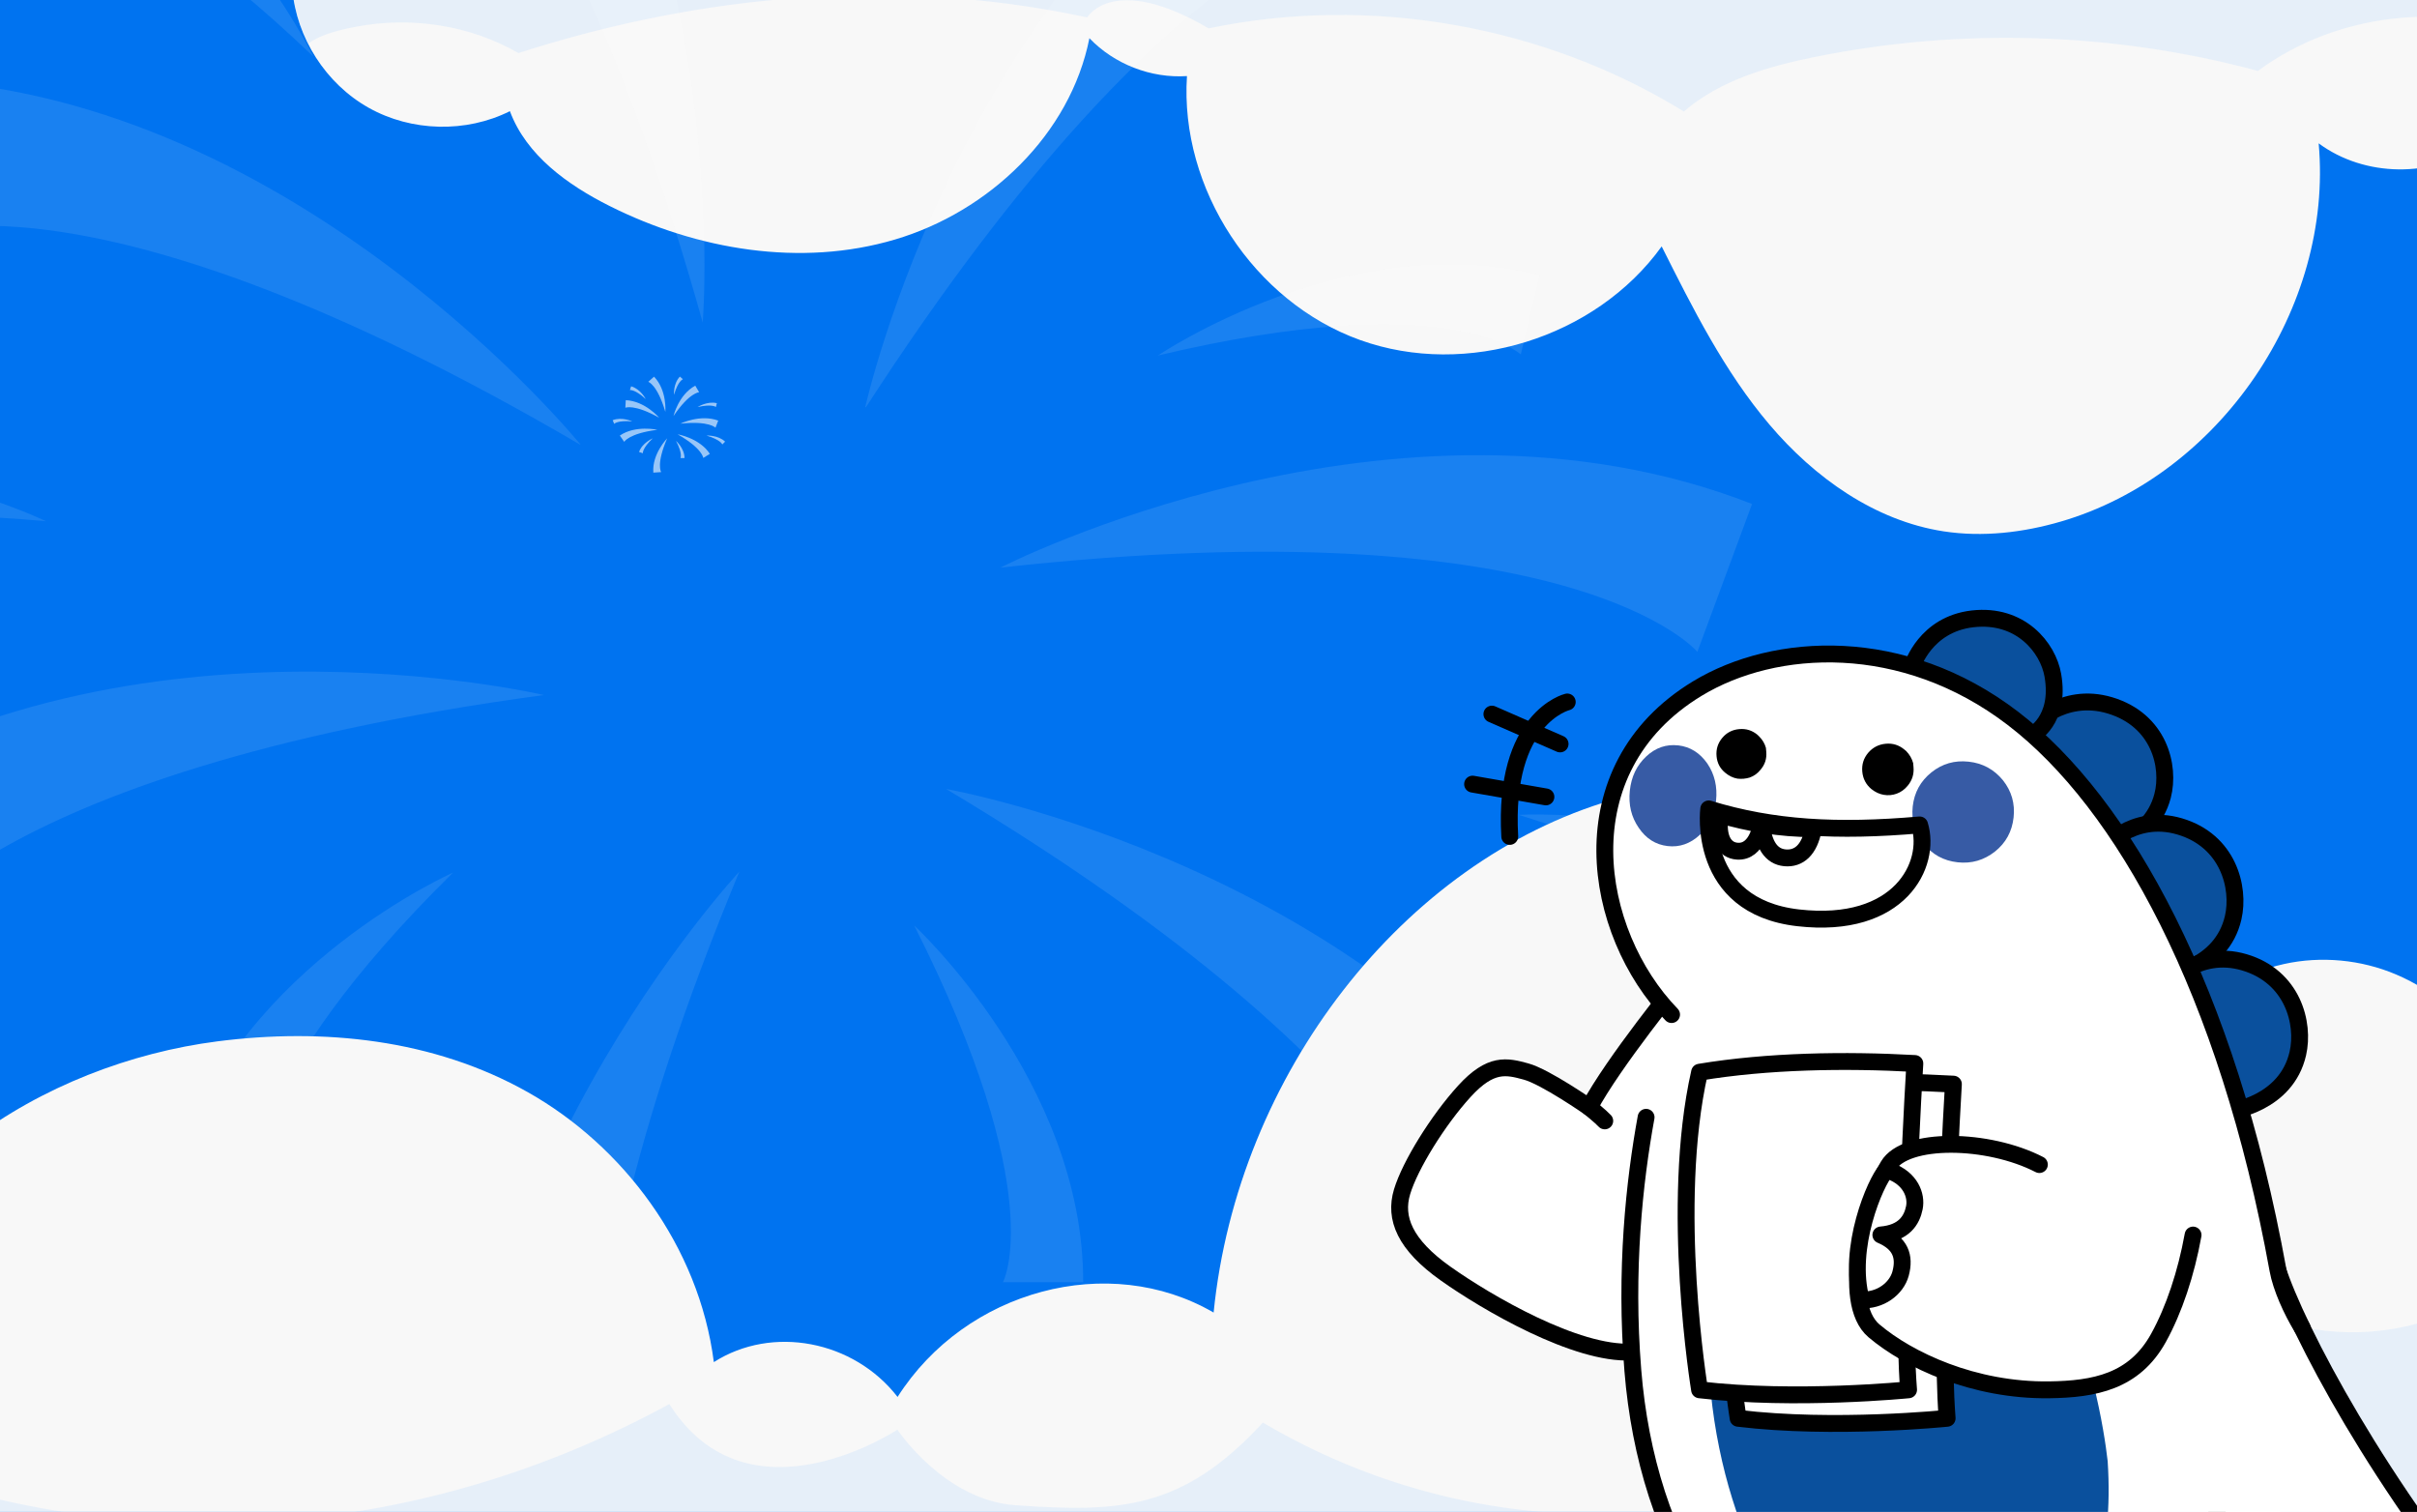 <svg width="430" height="269" viewBox="0 0 430 269" fill="none" xmlns="http://www.w3.org/2000/svg">
<g clip-path="url(#clip0_5847_27711)">
<rect width="430" height="269" fill="#0073F0"/>
<path d="M441.039 25.841C432.724 31.696 420.677 31.551 412.506 25.504C415.16 54.809 394.862 84.58 366.619 92.799C359.879 94.761 352.738 95.598 345.79 94.536C333.55 92.654 322.806 84.982 314.796 75.541C306.786 66.1 301.173 54.905 295.624 43.84C283.883 60.149 260.883 67.29 241.984 60.502C223.069 53.715 209.864 33.578 211.167 13.537C204.766 13.956 198.252 11.43 193.812 6.798C190.419 23.911 175.943 37.663 159.216 42.617C142.488 47.571 124.04 44.467 108.455 36.65C100.976 32.902 93.625 27.611 90.714 19.778C82.913 23.686 73.183 23.445 65.575 19.167C57.967 14.888 52.724 6.702 52 -2L450.352 -1.147C453.295 8.583 449.355 19.987 441.055 25.841H441.039Z" fill="#F8F8F8"/>
<path opacity="0.18" d="M92.21 9.435C83.572 4.449 73.102 2.889 63.339 4.755C59.253 5.527 56.584 6.444 54.814 7.795C53.27 4.755 52.289 1.426 52.016 -1.984L450.368 -1.132C451.14 1.442 451.429 4.128 451.284 6.798C435.249 0.139 415.707 2.246 401.697 12.62C376.076 5.72 348.829 4.868 322.822 10.143C314.506 11.832 305.998 14.293 299.564 19.842C274.618 4.466 243.704 -0.939 215.027 5.045C198.026 -4.928 193.426 3.098 193.426 3.098C155.95 -4.928 120.678 0.284 92.21 9.452V9.435Z" fill="#99CCFF"/>
<g opacity="0.1" clip-path="url(#clip1_5847_27711)">
<path d="M153.945 72.379C153.945 72.379 171.338 -5.688 230.604 -39.488L244.405 -15.098C244.405 -15.098 210.471 -14.714 154.04 72.475L153.945 72.379Z" fill="#FEFEFE"/>
<path d="M168.316 140.365C168.316 140.365 245.92 154.097 282.123 212.575L258.87 227.747C258.87 227.747 256.791 193.274 168.316 140.365Z" fill="#FEFEFE"/>
<path d="M103.284 79.102C103.284 79.102 53.186 17.358 -14.777 14.19L-16.289 42.228C-16.289 42.228 14.242 27.057 103.189 79.102H103.284Z" fill="#FEFEFE"/>
<path d="M125.021 57.399C125.021 57.399 131.543 -22.396 85.037 -72.713L64.715 -53.7C64.715 -53.7 96.948 -42.946 125.021 57.399Z" fill="#FEFEFE"/>
<path d="M8.191 92.737C8.191 92.737 -28.484 74.781 -61 88.224L-55.707 101.764C-55.707 101.764 -44.647 87.936 8.286 92.737H8.191Z" fill="#FEFEFE"/>
<path d="M80.596 155.248C80.596 155.248 43.259 171.764 32.105 205.661L45.622 210.366C45.622 210.366 42.503 192.793 80.596 155.248Z" fill="#FEFEFE"/>
<path d="M55.738 10.061C55.738 10.061 37.873 -27.1 4.033 -36.99L-0.031 -23.067C-0.031 -23.067 17.078 -26.908 55.738 10.061Z" fill="#FEFEFE"/>
<path d="M206 63.253C206 63.253 239.84 40.303 273.963 48.946L270.56 63.061C270.56 63.061 257.705 50.962 206 63.253Z" fill="#FEFEFE"/>
<path d="M270.211 144.974C270.211 144.974 310.856 142.477 335.999 167.443L326.075 177.91C326.075 177.91 320.97 160.818 270.211 144.974Z" fill="#FEFEFE"/>
<path d="M162.645 164.658C162.645 164.658 192.798 192.505 192.703 228.13H178.43C178.43 228.13 186.843 212.574 162.645 164.658Z" fill="#FEFEFE"/>
<path d="M96.761 123.658C96.761 123.658 20.007 105.509 -35.762 144.975L-20.165 168.213C-20.165 168.213 -4.947 137.389 96.761 123.658Z" fill="#FEFEFE"/>
<path d="M131.545 155.057C131.545 155.057 77.383 213.151 82.582 282L110.183 280.08C110.183 280.08 91.656 251.176 131.545 155.057Z" fill="#FEFEFE"/>
<path d="M177.957 100.996C177.957 100.996 248.283 64.891 311.708 89.665L301.972 115.975C301.972 115.975 280.043 89.665 177.957 100.996Z" fill="#FEFEFE"/>
</g>
<g opacity="0.6" clip-path="url(#clip2_5847_27711)" filter="url(#filter0_d_5847_27711)">
<path d="M119.828 69.998C119.828 69.998 120.704 66.24 123.69 64.613L124.385 65.787C124.385 65.787 122.676 65.806 119.833 70.002L119.828 69.998Z" fill="#FEFEFE"/>
<path d="M120.551 73.269C120.551 73.269 124.46 73.93 126.284 76.745L125.113 77.475C125.113 77.475 125.008 75.816 120.551 73.269Z" fill="#FEFEFE"/>
<path d="M117.278 70.322C117.278 70.322 114.754 67.35 111.33 67.197L111.254 68.547C111.254 68.547 112.792 67.817 117.273 70.322H117.278Z" fill="#FEFEFE"/>
<path d="M118.37 69.276C118.37 69.276 118.699 65.436 116.356 63.014L115.332 63.929C115.332 63.929 116.956 64.447 118.37 69.276Z" fill="#FEFEFE"/>
<path d="M112.486 70.977C112.486 70.977 110.638 70.113 109 70.76L109.267 71.412C109.267 71.412 109.824 70.746 112.49 70.977H112.486Z" fill="#FEFEFE"/>
<path d="M116.134 73.986C116.134 73.986 114.253 74.781 113.691 76.413L114.372 76.639C114.372 76.639 114.215 75.793 116.134 73.986Z" fill="#FEFEFE"/>
<path d="M119.91 66.235C119.91 66.235 119.748 64.248 120.962 63L121.49 63.476C121.49 63.476 120.648 63.744 119.914 66.235H119.91Z" fill="#FEFEFE"/>
<path d="M114.88 66.997C114.88 66.997 113.98 65.209 112.275 64.732L112.07 65.403C112.07 65.403 112.932 65.218 114.88 66.997Z" fill="#FEFEFE"/>
<path d="M124.109 68.421C124.109 68.421 125.814 67.316 127.533 67.732L127.362 68.412C127.362 68.412 126.714 67.829 124.109 68.421Z" fill="#FEFEFE"/>
<path d="M125.688 73.492C125.688 73.492 127.735 73.371 129.002 74.573L128.502 75.077C128.502 75.077 128.245 74.254 125.688 73.492Z" fill="#FEFEFE"/>
<path d="M120.266 74.439C120.266 74.439 121.785 75.78 121.78 77.495H121.061C121.061 77.495 121.485 76.746 120.266 74.439Z" fill="#FEFEFE"/>
<path d="M116.946 72.466C116.946 72.466 113.079 71.593 110.27 73.492L111.055 74.611C111.055 74.611 111.822 73.127 116.946 72.466Z" fill="#FEFEFE"/>
<path d="M118.699 73.977C118.699 73.977 115.971 76.773 116.233 80.087L117.623 79.994C117.623 79.994 116.69 78.603 118.699 73.977Z" fill="#FEFEFE"/>
<path d="M121.039 71.376C121.039 71.376 124.582 69.638 127.777 70.83L127.287 72.097C127.287 72.097 126.182 70.83 121.039 71.376Z" fill="#FEFEFE"/>
</g>
<g filter="url(#filter1_d_5847_27711)">
<path d="M510.16 269C510.796 268.271 511.41 267.518 511.959 266.692C515.315 261.663 516.478 255.201 516.5 248.957C516.544 233.141 509.414 217.52 497.963 208.118C497.502 207.73 497.019 207.365 496.537 207.001C484.252 197.745 467.776 195.752 453.978 201.85C454.921 201.437 445.181 185.281 444.018 183.8C439.214 177.629 433.203 172.308 426.27 169.369C413.854 164.097 397.861 166.623 389.262 178.601C366.6 144.127 324.063 127.388 286.835 138.32C249.628 149.253 220.166 187.152 215.91 229.522C197.263 218.686 171.816 225.489 159.684 244.536C151.874 234.478 137.396 231.708 126.997 238.34C124.343 217.617 110.763 199.834 93.937 190.335C77.111 180.836 57.455 178.868 38.676 181.273C7.876 185.233 -24.921 205.446 -30.581 239.191C-30.581 239.191 -53.967 232.826 -77.549 256.974C-79.261 258.723 -83.363 263.777 -86.5 268.976H510.16V269Z" fill="#F8F8F8"/>
<path opacity="0.18" d="M512.111 265.283C514.854 260.449 516.127 254.506 516.5 248.477C492.646 263.918 459.685 253.567 445.267 223.937C426.351 238.24 400.631 235.425 383.821 217.227C341.6 266.477 276.402 279.557 224.678 249.103C210.37 264.6 199.266 265.112 180.656 263.804C167.95 262.894 159.655 250.354 159.655 250.354C159.655 250.354 133.102 268.013 119.079 245.804C75.189 269.719 24.98 273.586 -20.775 256.581C-29.751 262.667 -40.613 267.558 -49.742 261.899C-56.414 257.776 -59.332 245.861 -56.94 236.961C-63.37 240.174 -70.436 245.435 -77.546 253.937C-79.258 255.984 -83.362 261.899 -86.5 267.984H510.312C510.948 267.131 511.562 266.25 512.111 265.283Z" fill="#99CCFF"/>
</g>
<path d="M298.9 174.416C298.9 174.416 286.994 189.023 282.752 197.018C282.752 197.018 274.933 191.578 271.49 190.639C268.046 189.701 265.218 188.995 260.51 194.167C255.801 199.34 250.852 207.335 249.438 212.035C248.024 216.734 249.912 221.441 257.208 226.606C264.511 231.779 280.433 241.065 290.254 240.536L297.621 223.671L305.355 188.056L298.893 174.423L298.9 174.416Z" fill="white" stroke="black" stroke-width="3" stroke-linecap="round" stroke-linejoin="round"/>
<path d="M282.753 197.018C282.753 197.018 284.761 198.627 285.496 199.424Z" fill="white"/>
<path d="M282.753 197.018C282.753 197.018 284.761 198.627 285.496 199.424" stroke="black" stroke-width="3" stroke-linecap="round" stroke-linejoin="round"/>
<path d="M404.557 223.663C406.642 232.399 420.238 259.631 442.036 286.488C446.426 291.901 447.536 296.826 440.699 300.933C433.862 305.04 404.847 306.931 388.911 293.446L404.557 223.656V223.663Z" fill="white" stroke="black" stroke-width="3" stroke-linecap="round" stroke-linejoin="round"/>
<path d="M361.231 129.394C361.231 129.394 366.788 122.909 375.406 125.506C384.11 128.138 386.111 136.317 384.739 141.595C382.455 150.367 372.437 151.446 372.437 151.446L361.231 129.394Z" fill="#0A509D" stroke="black" stroke-width="3" stroke-linecap="round" stroke-linejoin="round"/>
<path d="M373.946 151.192C373.946 151.192 379.269 144.509 387.789 147.035C396.393 149.583 398.536 157.881 397.298 163.265C395.241 172.22 385.42 173.469 385.42 173.469L373.946 151.192Z" fill="#0A509D" stroke="black" stroke-width="3" stroke-linecap="round" stroke-linejoin="round"/>
<path d="M385.446 175.369C385.446 175.369 390.769 168.687 399.289 171.213C407.893 173.76 410.036 182.059 408.798 187.443C406.741 196.398 396.92 197.647 396.92 197.647L385.446 175.369Z" fill="#0A509D" stroke="black" stroke-width="3" stroke-linecap="round" stroke-linejoin="round"/>
<path d="M340.239 118.492C340.239 118.492 342.523 111.062 350.95 110.102C359.47 109.135 364.355 115.225 365.211 120.122C366.639 128.266 361.485 130.82 361.485 130.82L340.246 118.485L340.239 118.492Z" fill="#0A509D" stroke="black" stroke-width="3" stroke-linecap="round" stroke-linejoin="round"/>
<path d="M297.383 180.492C297.383 180.492 287.612 208.147 290.503 243.846C293.19 276.991 311.056 305.598 345.905 305.704C395.551 305.859 415.008 279.7 405.266 225.922C396.265 176.251 377.777 142.824 358.073 127.765C338.623 112.897 315.786 114.117 301.978 122.494C278.265 136.875 283.313 165.962 297.39 180.499L297.383 180.492Z" fill="white"/>
<path d="M278.824 124.893C278.824 124.893 267.399 127.638 268.594 148.814" stroke="black" stroke-width="3" stroke-linecap="round" stroke-linejoin="round"/>
<path d="M277.551 132.357L265.418 127.051" stroke="black" stroke-width="3" stroke-linecap="round" stroke-linejoin="round"/>
<path d="M275.027 141.78L261.983 139.508" stroke="black" stroke-width="3" stroke-linecap="round" stroke-linejoin="round"/>
<path d="M329.227 203.757C365.461 200.497 373.726 248.877 374.971 259.984C377.155 294.116 357.571 294.794 356.079 303.128C354.227 303.671 352.24 304.073 350.098 304.32C327.961 306.875 315.136 288.881 308.165 266.596C301.194 244.304 299.723 206.41 329.227 203.757Z" fill="#0A509D"/>
<path d="M292.85 198.783C290.771 210.158 289.046 226.001 290.495 243.854C291.725 259.061 296.194 273.675 303.992 284.655" stroke="black" stroke-width="3" stroke-linecap="round" stroke-linejoin="round"/>
<path d="M409.559 236.226C407.692 233.198 405.818 229.028 405.26 225.93C396.26 176.259 377.771 142.831 358.067 127.773C338.617 112.904 315.78 114.125 301.972 122.501C278.259 136.883 283.307 165.97 297.384 180.507" stroke="black" stroke-width="3" stroke-linecap="round" stroke-linejoin="round"/>
<path d="M350.241 135.514C352.716 135.782 354.745 136.883 356.329 138.809C357.87 140.75 358.506 142.965 358.23 145.449C357.955 147.933 356.859 149.951 354.936 151.49C352.97 153.042 350.75 153.691 348.276 153.416C345.78 153.141 343.765 152.04 342.224 150.1C340.661 148.18 340.018 145.971 340.286 143.48C340.562 140.989 341.672 138.971 343.616 137.412C345.54 135.873 347.745 135.238 350.241 135.514Z" fill="#375BA5"/>
<path d="M298.567 132.612C300.681 132.859 302.406 133.932 303.742 135.837C305.043 137.756 305.559 139.965 305.297 142.456C305.036 144.947 304.074 146.972 302.413 148.532C300.716 150.105 298.807 150.776 296.686 150.529C294.551 150.282 292.84 149.202 291.539 147.276C290.224 145.37 289.694 143.176 289.955 140.685C290.217 138.194 291.185 136.161 292.868 134.588C294.53 133.028 296.431 132.372 298.567 132.619V132.612Z" fill="#375BA5"/>
<path d="M312.958 131.017C312.874 130.925 312.775 130.826 312.669 130.734C311.728 129.951 310.654 129.612 309.438 129.718C308.193 129.824 307.182 130.346 306.397 131.285C305.613 132.223 305.273 133.31 305.386 134.545C305.492 135.759 306.016 136.747 306.949 137.502C307.613 138.052 308.328 138.398 309.105 138.532C309.466 138.574 309.841 138.581 310.215 138.546C310.59 138.511 310.943 138.44 311.269 138.341C312.039 138.073 312.683 137.607 313.213 136.944C313.998 136.034 314.337 134.975 314.231 133.762L314.167 133.042C313.948 132.273 313.545 131.595 312.951 131.01L312.958 131.017Z" fill="black"/>
<path d="M339.145 133.641C339.032 133.549 338.926 133.457 338.813 133.366C337.851 132.561 336.748 132.208 335.504 132.321C334.238 132.434 333.185 132.97 332.358 133.937C331.552 134.897 331.198 136.012 331.311 137.275C331.424 138.538 331.962 139.575 332.923 140.38C333.609 140.93 334.344 141.276 335.122 141.41C335.511 141.481 335.907 141.495 336.31 141.46C336.692 141.424 337.066 141.34 337.434 141.206C338.176 140.937 338.827 140.472 339.378 139.808C340.184 138.849 340.538 137.734 340.425 136.471C340.404 136.217 340.382 135.977 340.361 135.751C340.135 134.953 339.732 134.255 339.138 133.641H339.145Z" fill="black"/>
<path d="M341.515 146.767C326.809 148.037 315.398 147.409 303.994 143.916C303.994 143.916 301.745 161.219 319.901 163.293C338.058 165.368 343.65 153.732 341.515 146.774V146.767Z" stroke="black" stroke-width="3" stroke-linecap="round" stroke-linejoin="round"/>
<path d="M306.042 144.982C305.398 149.025 306.77 151.29 309.082 151.438C312.73 151.678 313.38 146.485 313.38 146.485C313.706 150.211 315.077 152.384 317.545 152.617C320.012 152.85 321.921 151.234 322.621 147.444C316.633 147.423 311.09 146.456 306.042 144.975V144.982Z" stroke="black" stroke-width="3" stroke-linecap="round" stroke-linejoin="round"/>
<path d="M347.523 192.883C347.523 192.883 345.006 233.946 346.406 252.335C346.406 252.335 326.271 254.403 309.225 252.335C309.225 252.335 303.83 218.816 309.225 194.464C321.357 192.403 335.144 192.178 347.523 192.883Z" fill="white" stroke="black" stroke-width="3" stroke-linecap="round" stroke-linejoin="round"/>
<path d="M340.664 189.213C340.664 189.213 338.147 229.309 339.547 247.268C339.547 247.268 319.411 249.286 302.365 247.268C302.365 247.268 296.971 214.539 302.365 190.759C314.498 188.747 328.284 188.522 340.664 189.213Z" fill="white" stroke="black" stroke-width="3" stroke-linecap="round" stroke-linejoin="round"/>
<path d="M362.82 207.194C353.664 202.466 338.987 202.248 335.932 207.413C332.072 213.94 327.264 231.582 333.394 236.776C339.524 241.962 351.126 247.445 364.559 247.269C372.619 247.163 379.696 245.829 384.009 238.032C386.788 233.007 388.93 226.536 390.16 219.734" fill="white"/>
<path d="M362.82 207.194C353.664 202.466 338.987 202.248 335.932 207.413C332.072 213.94 327.264 231.582 333.394 236.776C339.524 241.962 351.126 247.445 364.559 247.269C372.619 247.163 379.696 245.829 384.009 238.032C386.788 233.007 388.93 226.536 390.16 219.734" stroke="black" stroke-width="3" stroke-linecap="round" stroke-linejoin="round"/>
<path d="M338.131 226.577C338.944 223.529 338.095 221.186 334.617 219.718C338.753 219.373 340.132 217.086 340.577 214.871C341.022 212.655 339.87 209.677 336.257 208.357L335.578 208.174C333.627 210.333 328.593 222.026 331.131 231.263C334.468 231.475 337.403 229.294 338.131 226.577Z" fill="white" stroke="black" stroke-width="3" stroke-linecap="round" stroke-linejoin="round"/>
</g>
<defs>
<filter id="filter0_d_5847_27711" x="105" y="63" width="28" height="25.088" filterUnits="userSpaceOnUse" color-interpolation-filters="sRGB">
<feFlood flood-opacity="0" result="BackgroundImageFix"/>
<feColorMatrix in="SourceAlpha" type="matrix" values="0 0 0 0 0 0 0 0 0 0 0 0 0 0 0 0 0 0 127 0" result="hardAlpha"/>
<feOffset dy="4"/>
<feGaussianBlur stdDeviation="2"/>
<feComposite in2="hardAlpha" operator="out"/>
<feColorMatrix type="matrix" values="0 0 0 0 0 0 0 0 0 0 0 0 0 0 0 0 0 0 0.25 0"/>
<feBlend mode="normal" in2="BackgroundImageFix" result="effect1_dropShadow_5847_27711"/>
<feBlend mode="normal" in="SourceGraphic" in2="effect1_dropShadow_5847_27711" result="shape"/>
</filter>
<filter id="filter1_d_5847_27711" x="-90.5" y="135" width="611" height="142" filterUnits="userSpaceOnUse" color-interpolation-filters="sRGB">
<feFlood flood-opacity="0" result="BackgroundImageFix"/>
<feColorMatrix in="SourceAlpha" type="matrix" values="0 0 0 0 0 0 0 0 0 0 0 0 0 0 0 0 0 0 127 0" result="hardAlpha"/>
<feOffset dy="4"/>
<feGaussianBlur stdDeviation="2"/>
<feComposite in2="hardAlpha" operator="out"/>
<feColorMatrix type="matrix" values="0 0 0 0 0 0 0 0 0 0 0 0 0 0 0 0 0 0 0.25 0"/>
<feBlend mode="normal" in2="BackgroundImageFix" result="effect1_dropShadow_5847_27711"/>
<feBlend mode="normal" in="SourceGraphic" in2="effect1_dropShadow_5847_27711" result="shape"/>
</filter>
<clipPath id="clip0_5847_27711">
<rect width="430" height="269" fill="white"/>
</clipPath>
<clipPath id="clip1_5847_27711">
<rect width="397" height="355" fill="white" transform="translate(-61 -73)"/>
</clipPath>
<clipPath id="clip2_5847_27711">
<rect width="20" height="17.087" fill="white" transform="translate(109 63)"/>
</clipPath>
</defs>
</svg>
